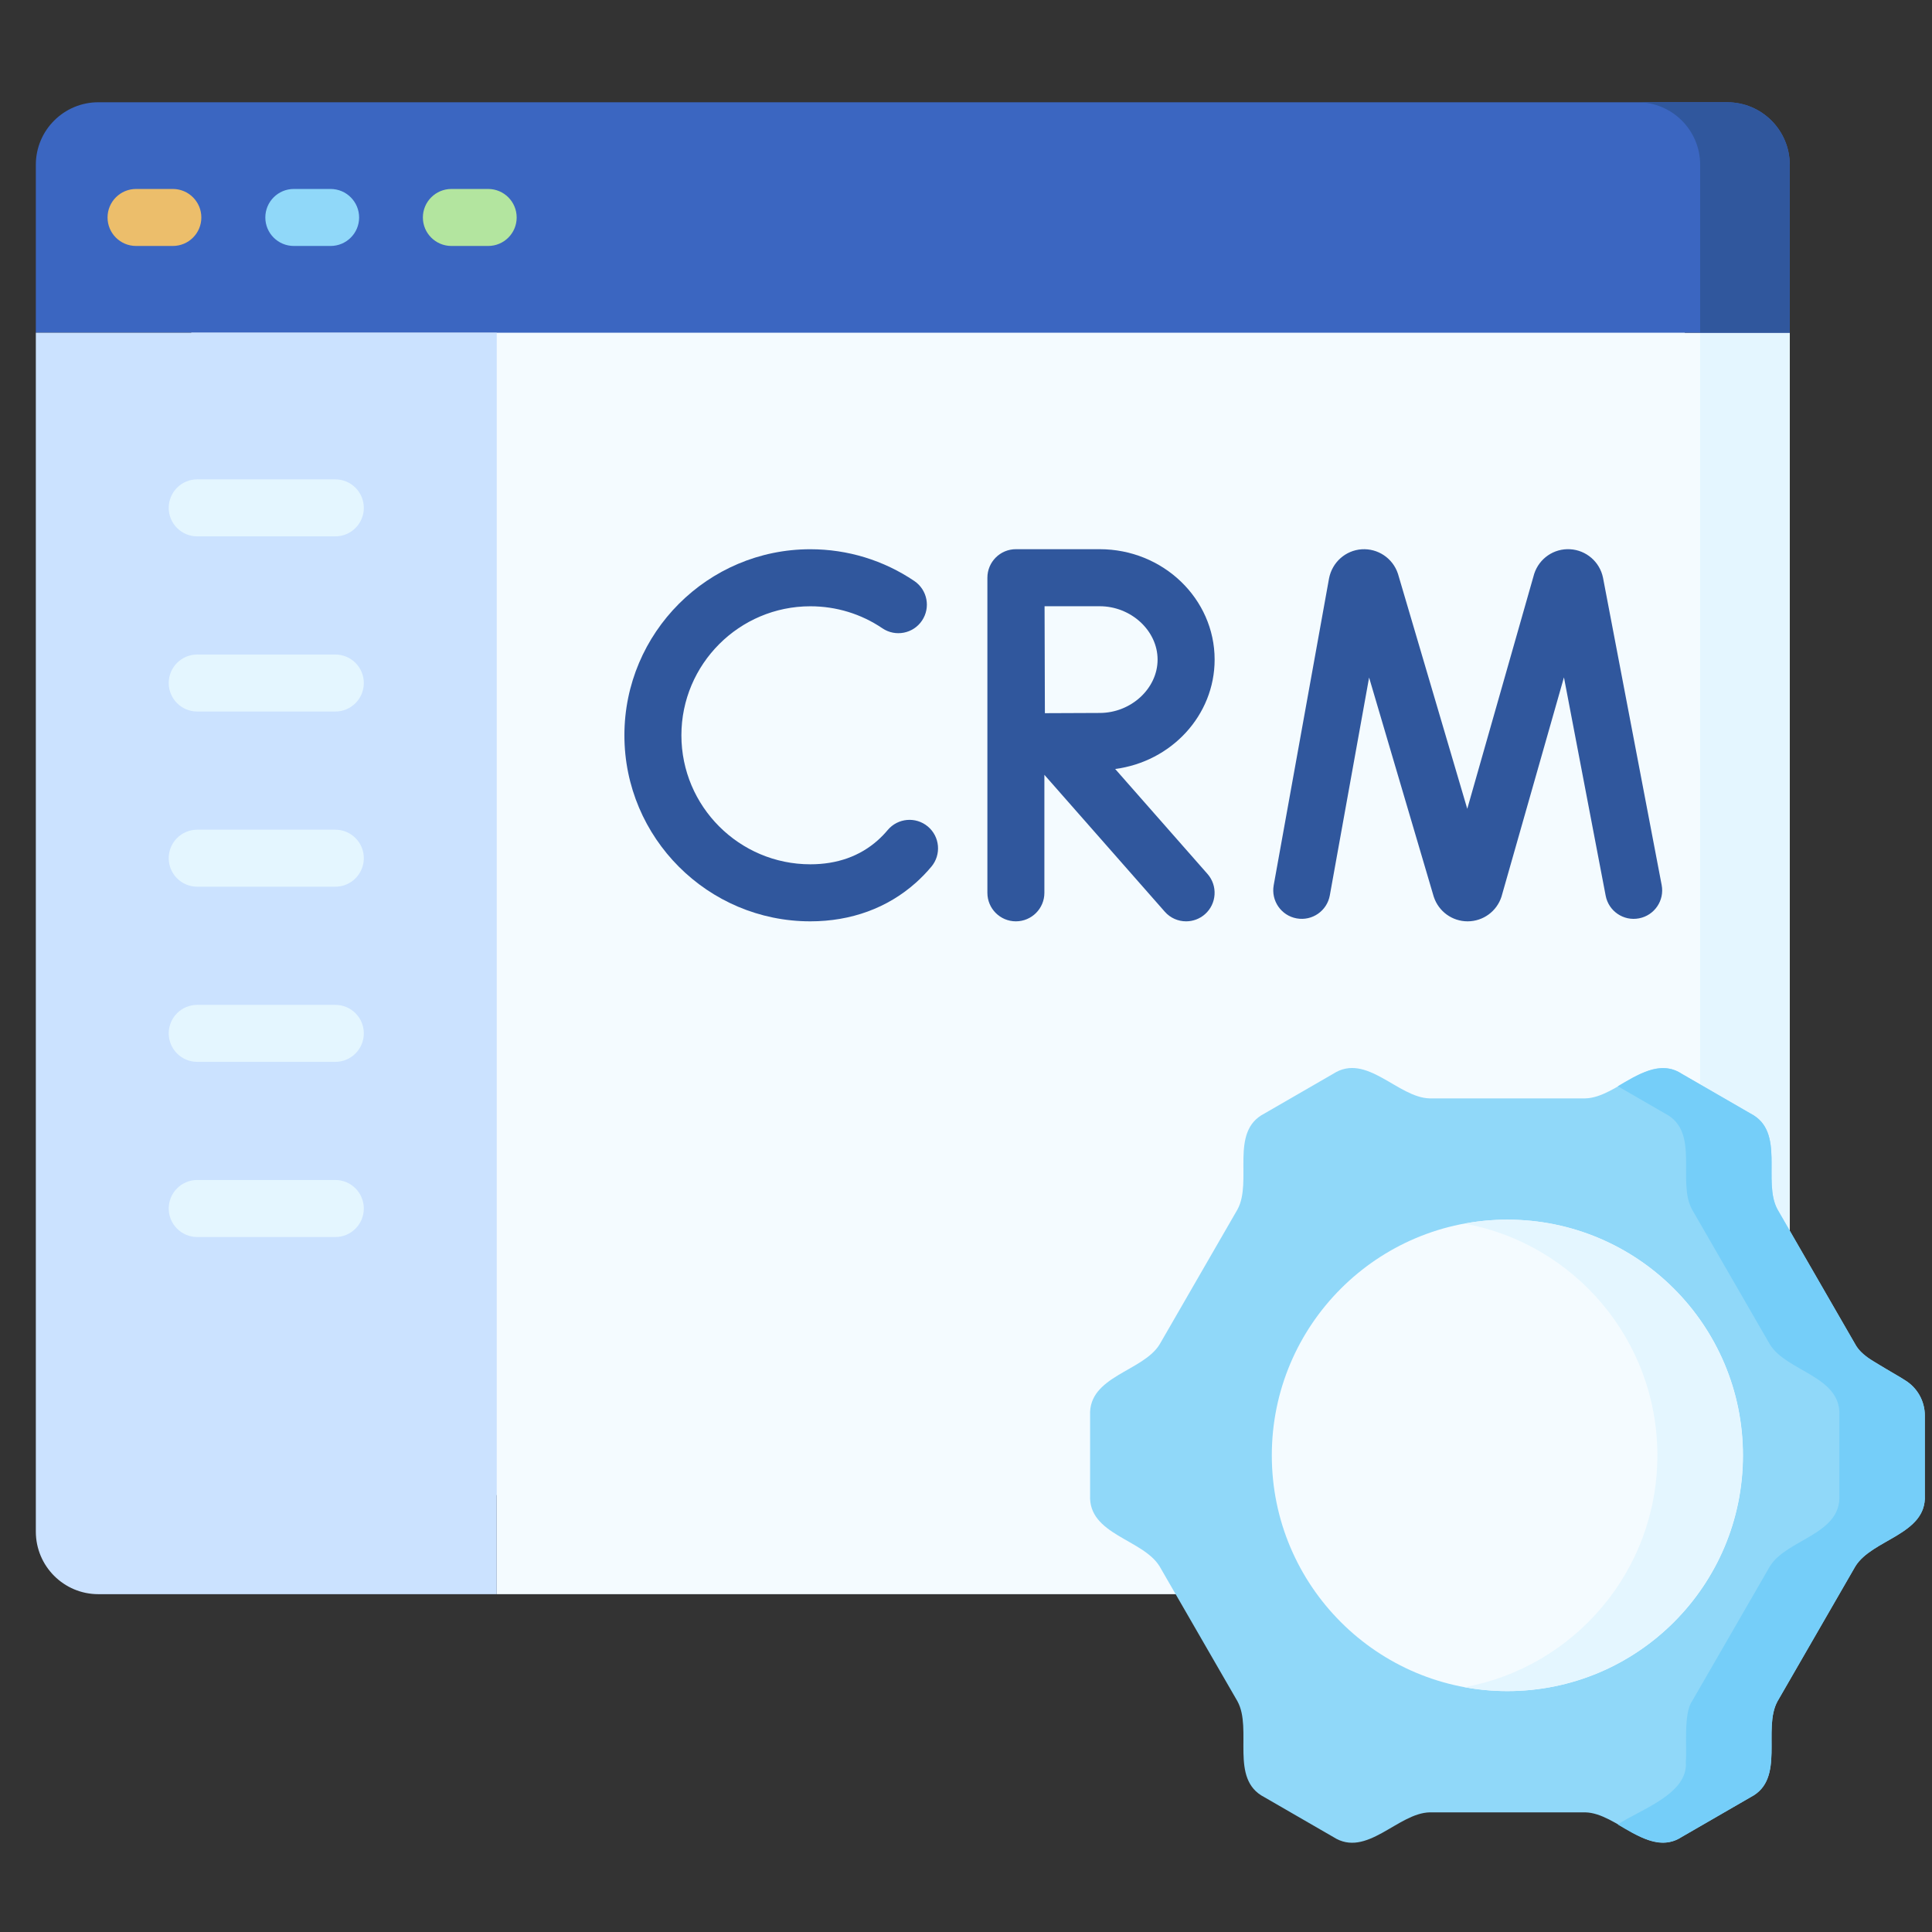 <svg width="42" height="42" viewBox="0 0 42 42" fill="none" xmlns="http://www.w3.org/2000/svg">
<rect x="0" y="0" width="42" height="42" fill="#333333" stroke="none"/>
<g clip-path="url(#clip0_3_1041)">
<path d="M37.549 34.656H10.799V32.508L7.857 30.378L3.758 4.728H33.548L36.631 7.233H38.908V33.296C38.908 34.047 38.3 34.656 37.549 34.656Z" fill="#F4FBFF"/>
<path d="M36.96 7.233V33.296C36.96 34.047 36.352 34.656 35.602 34.656H37.548C38.299 34.656 38.907 34.047 38.907 33.296V7.233H36.96Z" fill="#E4F6FF"/>
<path d="M38.908 7.233H0.779V3.582C0.779 2.832 1.388 2.223 2.138 2.223H37.549C38.3 2.223 38.908 2.832 38.908 3.582V7.233H38.908Z" fill="#3B66C1"/>
<path d="M37.548 2.223H35.602C36.352 2.223 36.96 2.832 36.96 3.582V7.233H38.907V3.582C38.907 2.832 38.299 2.223 37.548 2.223V2.223Z" fill="#30579D"/>
<path d="M3.757 5.347H2.958C2.615 5.347 2.338 5.07 2.338 4.728C2.338 4.386 2.615 4.108 2.958 4.108H3.757C4.1 4.108 4.377 4.386 4.377 4.728C4.377 5.07 4.1 5.347 3.757 5.347Z" fill="#ECBE6B"/>
<path d="M7.187 5.347H6.387C6.045 5.347 5.768 5.07 5.768 4.728C5.768 4.386 6.045 4.108 6.387 4.108H7.187C7.529 4.108 7.807 4.386 7.807 4.728C7.807 5.07 7.529 5.347 7.187 5.347Z" fill="#90D8F9"/>
<path d="M10.613 5.347H9.813C9.471 5.347 9.193 5.07 9.193 4.728C9.193 4.386 9.471 4.108 9.813 4.108H10.613C10.955 4.108 11.232 4.386 11.232 4.728C11.232 5.07 10.955 5.347 10.613 5.347V5.347Z" fill="#B3E59F"/>
<path d="M31.904 20.029C31.572 20.029 31.277 19.817 31.171 19.501C31.168 19.494 31.166 19.486 31.164 19.479L29.763 14.729L28.909 19.465C28.848 19.802 28.526 20.026 28.189 19.965C27.852 19.905 27.629 19.582 27.689 19.245L28.892 12.575C28.96 12.222 29.252 11.965 29.602 11.941C29.953 11.918 30.276 12.134 30.388 12.467C30.391 12.475 30.393 12.482 30.395 12.489L31.897 17.583L33.346 12.496C33.348 12.489 33.35 12.482 33.352 12.475C33.461 12.14 33.78 11.919 34.133 11.94C34.484 11.96 34.778 12.215 34.848 12.559L36.123 19.239C36.188 19.575 35.967 19.9 35.631 19.964C35.295 20.029 34.97 19.808 34.906 19.472L33.999 14.725L32.647 19.472C32.645 19.479 32.643 19.486 32.641 19.493C32.538 19.812 32.243 20.027 31.909 20.029C31.907 20.029 31.906 20.029 31.904 20.029V20.029Z" fill="#30579D"/>
<path d="M17.616 20.029C15.387 20.029 13.574 18.215 13.574 15.985C13.574 13.754 15.387 11.94 17.616 11.94C18.426 11.94 19.208 12.179 19.877 12.631C20.16 12.823 20.235 13.208 20.043 13.492C19.852 13.776 19.466 13.85 19.183 13.659C18.72 13.345 18.178 13.18 17.616 13.18C16.071 13.18 14.813 14.438 14.813 15.985C14.813 17.531 16.071 18.789 17.616 18.789C18.2 18.789 18.693 18.613 19.082 18.267C19.158 18.199 19.231 18.124 19.298 18.044C19.518 17.782 19.909 17.748 20.171 17.968C20.433 18.188 20.467 18.579 20.247 18.841C20.142 18.967 20.027 19.085 19.907 19.192C19.292 19.74 18.5 20.029 17.616 20.029V20.029Z" fill="#30579D"/>
<path d="M24.243 16.717C25.462 16.558 26.405 15.553 26.405 14.339C26.405 13.016 25.284 11.939 23.906 11.939H22.087C22.086 11.939 22.086 11.939 22.085 11.939C22.085 11.939 22.085 11.939 22.084 11.939C21.742 11.939 21.465 12.217 21.465 12.559V19.409C21.465 19.751 21.742 20.029 22.084 20.029C22.427 20.029 22.704 19.751 22.704 19.409V16.844L25.32 19.818C25.442 19.958 25.613 20.029 25.785 20.029C25.931 20.029 26.077 19.978 26.195 19.874C26.451 19.648 26.476 19.256 26.25 18.999L24.243 16.717ZM23.906 13.179C24.588 13.179 25.165 13.71 25.165 14.339C25.165 14.968 24.588 15.499 23.906 15.499C23.631 15.499 23.124 15.502 22.715 15.504C22.713 15.101 22.709 13.599 22.708 13.179H23.906Z" fill="#30579D"/>
<path d="M40.647 29.544L41.41 30.003C41.679 30.165 41.844 30.457 41.844 30.771V32.506C41.886 33.364 40.692 33.46 40.332 34.054L38.642 36.984C38.308 37.592 38.822 38.675 38.058 39.068L36.557 39.935C35.835 40.4 35.156 39.414 34.462 39.399H31.081C30.387 39.414 29.707 40.401 28.985 39.935L27.484 39.068C26.721 38.675 27.235 37.593 26.901 36.984L25.21 34.054C24.851 33.46 23.657 33.364 23.698 32.506V30.771C23.657 29.913 24.85 29.817 25.21 29.224L26.901 26.294C27.235 25.685 26.721 24.602 27.484 24.209L28.985 23.342C29.707 22.877 30.387 23.863 31.081 23.878H34.462C35.156 23.863 35.836 22.877 36.557 23.342L38.058 24.209C38.822 24.602 38.308 25.685 38.642 26.294L40.332 29.224C40.408 29.355 40.517 29.465 40.647 29.544Z" fill="#90D8F9"/>
<path d="M41.41 30.003C41.153 29.823 40.47 29.523 40.332 29.224L38.642 26.294C38.308 25.685 38.822 24.602 38.058 24.209L36.557 23.342C36.102 23.038 35.569 23.378 35.17 23.614L36.2 24.209C36.964 24.602 36.45 25.685 36.784 26.294L38.474 29.223C38.834 29.817 40.028 29.913 39.986 30.771V32.506C40.028 33.364 38.834 33.46 38.474 34.054L36.784 36.983C36.594 37.249 36.675 37.999 36.648 38.307C36.704 39.01 35.62 39.352 35.17 39.663C35.569 39.9 36.102 40.239 36.557 39.935L38.058 39.068C38.822 38.675 38.308 37.592 38.642 36.983L40.332 34.054C40.692 33.46 41.886 33.364 41.844 32.506V30.771C41.844 30.457 41.679 30.165 41.41 30.003V30.003Z" fill="#75CEF9"/>
<path d="M32.77 36.763C35.598 36.763 37.891 34.469 37.891 31.639C37.891 28.808 35.598 26.514 32.77 26.514C29.941 26.514 27.648 28.808 27.648 31.639C27.648 34.469 29.941 36.763 32.77 36.763Z" fill="#F4FBFF"/>
<path d="M32.767 26.514C32.449 26.514 32.139 26.544 31.838 26.6C34.222 27.037 36.03 29.126 36.03 31.639C36.03 34.151 34.222 36.24 31.838 36.678C32.139 36.733 32.45 36.763 32.767 36.763C35.595 36.763 37.888 34.469 37.888 31.639C37.888 28.808 35.595 26.514 32.767 26.514V26.514Z" fill="#E4F6FF"/>
<path d="M10.799 34.656H2.138C1.388 34.656 0.779 34.047 0.779 33.296V7.233H10.799V34.656Z" fill="#CBE2FF"/>
<path d="M7.29 11.66H4.288C3.945 11.66 3.668 11.383 3.668 11.041C3.668 10.698 3.945 10.421 4.288 10.421H7.29C7.632 10.421 7.909 10.699 7.909 11.041C7.909 11.383 7.632 11.66 7.29 11.66Z" fill="#E4F6FF"/>
<path d="M7.29 15.468H4.288C3.945 15.468 3.668 15.191 3.668 14.848C3.668 14.506 3.945 14.229 4.288 14.229H7.29C7.632 14.229 7.909 14.506 7.909 14.848C7.909 15.191 7.632 15.468 7.29 15.468Z" fill="#E4F6FF"/>
<path d="M7.29 19.276H4.288C3.945 19.276 3.668 18.999 3.668 18.656C3.668 18.314 3.945 18.037 4.288 18.037H7.29C7.632 18.037 7.909 18.314 7.909 18.656C7.909 18.999 7.632 19.276 7.29 19.276Z" fill="#E4F6FF"/>
<path d="M7.29 23.084H4.288C3.945 23.084 3.668 22.806 3.668 22.464C3.668 22.122 3.945 21.845 4.288 21.845H7.29C7.632 21.845 7.909 22.122 7.909 22.464C7.909 22.806 7.632 23.084 7.29 23.084Z" fill="#E4F6FF"/>
<path d="M7.29 26.892H4.288C3.945 26.892 3.668 26.614 3.668 26.272C3.668 25.93 3.945 25.652 4.288 25.652H7.29C7.632 25.652 7.909 25.93 7.909 26.272C7.909 26.614 7.632 26.892 7.29 26.892Z" fill="#E4F6FF"/>
</g>
<defs>
<clipPath id="clip0_3_1041">
<rect width="41.064" height="41.092" fill="white" transform="translate(0.779 0.595)"/>
</clipPath>
</defs>
</svg>
